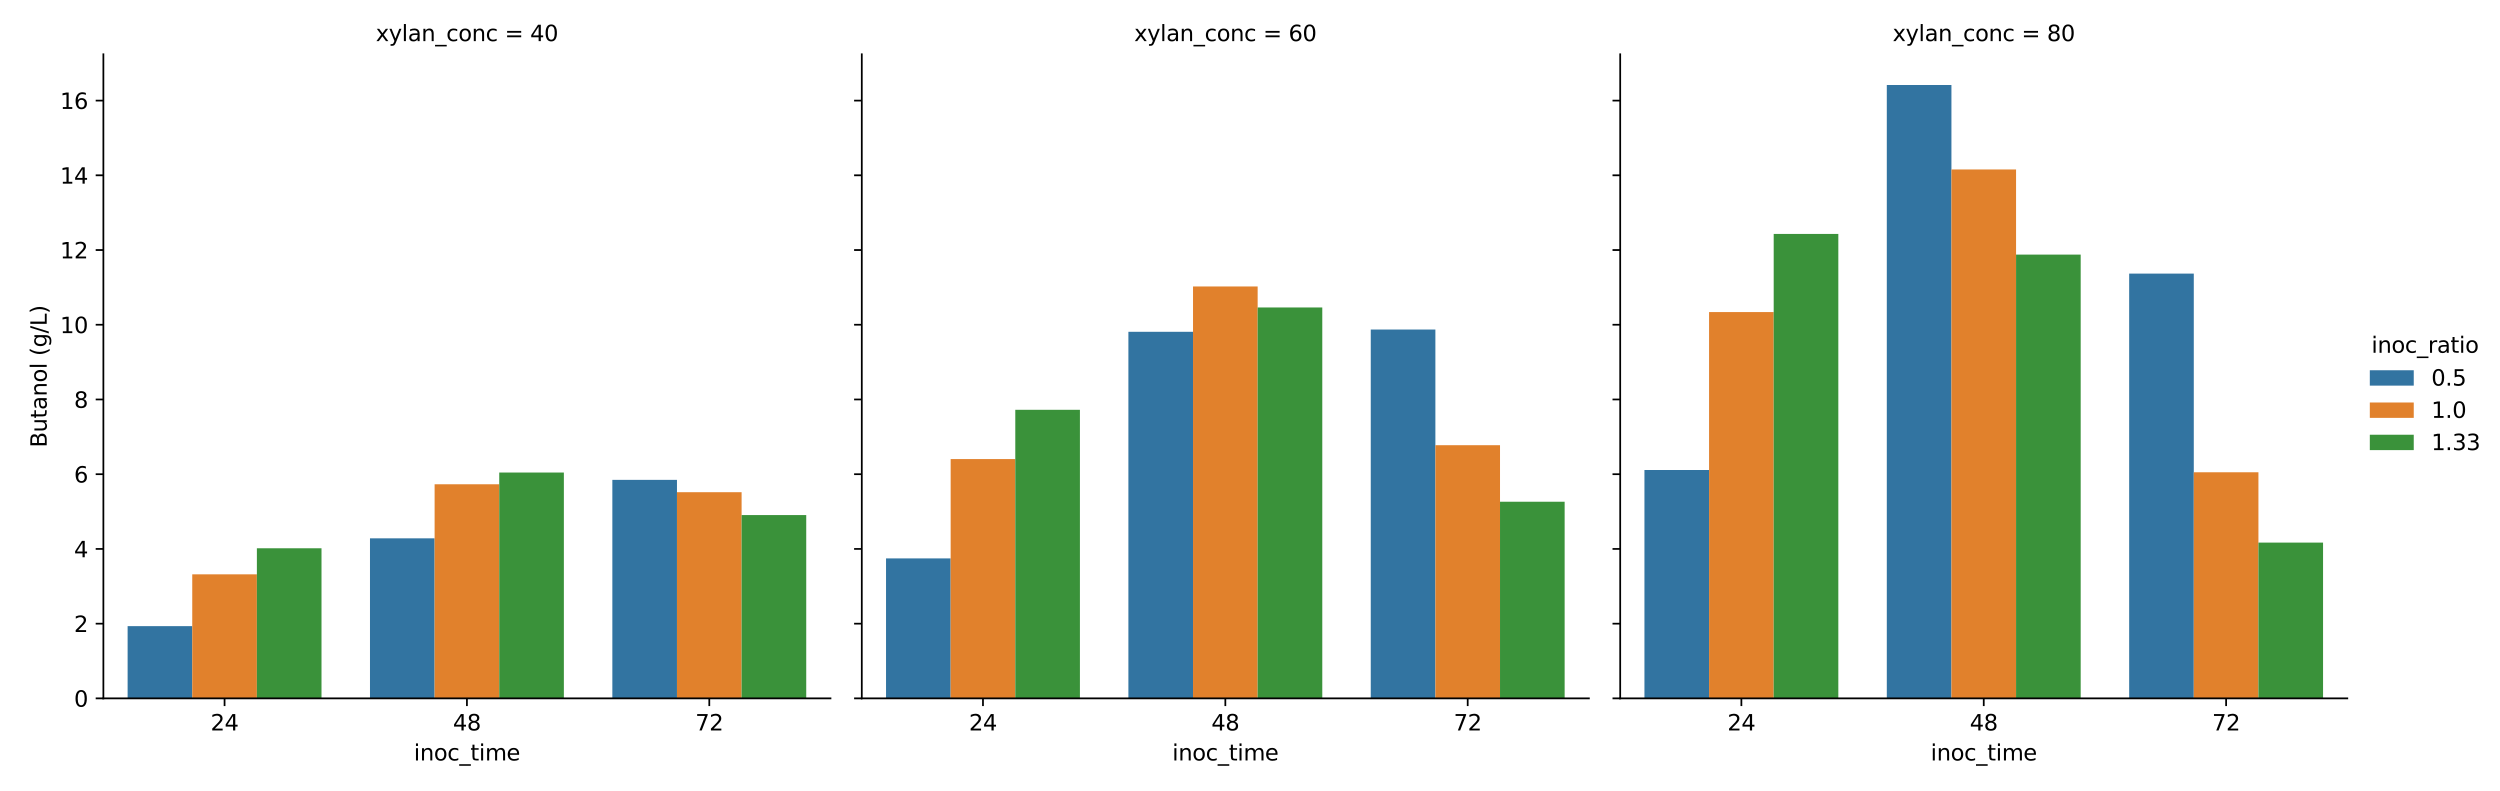 <?xml version="1.0" encoding="utf-8" standalone="no"?>
<!DOCTYPE svg PUBLIC "-//W3C//DTD SVG 1.1//EN"
  "http://www.w3.org/Graphics/SVG/1.1/DTD/svg11.dtd">
<svg xmlns:xlink="http://www.w3.org/1999/xlink" width="1138.14pt" height="360pt" viewBox="0 0 1138.14 360" xmlns="http://www.w3.org/2000/svg" version="1.1">
 <defs>
  <style type="text/css">*{stroke-linejoin: round; stroke-linecap: butt}</style>
 </defs>
 <g id="figure_1">
  <g id="patch_1">
   <path d="M 0 360 
L 1138.14 360 
L 1138.14 0 
L 0 0 
z
" style="fill: #ffffff"/>
  </g>
  <g id="axes_1">
   <g id="patch_2">
    <path d="M 47.064 317.939 
L 378.077 317.939 
L 378.077 24.72 
L 47.064 24.72 
z
" style="fill: #ffffff"/>
   </g>
   <g id="patch_3">
    <path d="M 58.098 317.939 
L 87.521 317.939 
L 87.521 285.05 
L 58.098 285.05 
z
" clip-path="url(#pbe77061f04)" style="fill: #3274a1"/>
   </g>
   <g id="patch_4">
    <path d="M 168.435 317.939 
L 197.859 317.939 
L 197.859 245.07 
L 168.435 245.07 
z
" clip-path="url(#pbe77061f04)" style="fill: #3274a1"/>
   </g>
   <g id="patch_5">
    <path d="M 278.773 317.939 
L 308.196 317.939 
L 308.196 218.452 
L 278.773 218.452 
z
" clip-path="url(#pbe77061f04)" style="fill: #3274a1"/>
   </g>
   <g id="patch_6">
    <path d="M 87.521 317.939 
L 116.945 317.939 
L 116.945 261.463 
L 87.521 261.463 
z
" clip-path="url(#pbe77061f04)" style="fill: #e1812c"/>
   </g>
   <g id="patch_7">
    <path d="M 197.859 317.939 
L 227.282 317.939 
L 227.282 220.473 
L 197.859 220.473 
z
" clip-path="url(#pbe77061f04)" style="fill: #e1812c"/>
   </g>
   <g id="patch_8">
    <path d="M 308.196 317.939 
L 337.62 317.939 
L 337.62 224.089 
L 308.196 224.089 
z
" clip-path="url(#pbe77061f04)" style="fill: #e1812c"/>
   </g>
   <g id="patch_9">
    <path d="M 116.945 317.939 
L 146.368 317.939 
L 146.368 249.604 
L 116.945 249.604 
z
" clip-path="url(#pbe77061f04)" style="fill: #3a923a"/>
   </g>
   <g id="patch_10">
    <path d="M 227.282 317.939 
L 256.705 317.939 
L 256.705 215.116 
L 227.282 215.116 
z
" clip-path="url(#pbe77061f04)" style="fill: #3a923a"/>
   </g>
   <g id="patch_11">
    <path d="M 337.62 317.939 
L 367.043 317.939 
L 367.043 234.5 
L 337.62 234.5 
z
" clip-path="url(#pbe77061f04)" style="fill: #3a923a"/>
   </g>
   <g id="matplotlib.axis_1">
    <g id="xtick_1">
     <g id="line2d_1">
      <defs>
       <path id="m97ef553b77" d="M 0 0 
L 0 3.5 
" style="stroke: #000000; stroke-width: 0.8"/>
      </defs>
      <g>
       <use xlink:href="#m97ef553b77" x="102.233" y="317.939" style="stroke: #000000; stroke-width: 0.8"/>
      </g>
     </g>
     <g id="text_1">
      <!-- 24 -->
      <g transform="translate(95.87 332.537) scale(0.1 -0.1)">
       <defs>
        <path id="DejaVuSans-32" d="M 1228 531 
L 3431 531 
L 3431 0 
L 469 0 
L 469 531 
Q 828 903 1448 1529 
Q 2069 2156 2228 2338 
Q 2531 2678 2651 2914 
Q 2772 3150 2772 3378 
Q 2772 3750 2511 3984 
Q 2250 4219 1831 4219 
Q 1534 4219 1204 4116 
Q 875 4013 500 3803 
L 500 4441 
Q 881 4594 1212 4672 
Q 1544 4750 1819 4750 
Q 2544 4750 2975 4387 
Q 3406 4025 3406 3419 
Q 3406 3131 3298 2873 
Q 3191 2616 2906 2266 
Q 2828 2175 2409 1742 
Q 1991 1309 1228 531 
z
" transform="scale(0.016)"/>
        <path id="DejaVuSans-34" d="M 2419 4116 
L 825 1625 
L 2419 1625 
L 2419 4116 
z
M 2253 4666 
L 3047 4666 
L 3047 1625 
L 3713 1625 
L 3713 1100 
L 3047 1100 
L 3047 0 
L 2419 0 
L 2419 1100 
L 313 1100 
L 313 1709 
L 2253 4666 
z
" transform="scale(0.016)"/>
       </defs>
       <use xlink:href="#DejaVuSans-32"/>
       <use xlink:href="#DejaVuSans-34" x="63.623"/>
      </g>
     </g>
    </g>
    <g id="xtick_2">
     <g id="line2d_2">
      <g>
       <use xlink:href="#m97ef553b77" x="212.57" y="317.939" style="stroke: #000000; stroke-width: 0.8"/>
      </g>
     </g>
     <g id="text_2">
      <!-- 48 -->
      <g transform="translate(206.208 332.537) scale(0.1 -0.1)">
       <defs>
        <path id="DejaVuSans-38" d="M 2034 2216 
Q 1584 2216 1326 1975 
Q 1069 1734 1069 1313 
Q 1069 891 1326 650 
Q 1584 409 2034 409 
Q 2484 409 2743 651 
Q 3003 894 3003 1313 
Q 3003 1734 2745 1975 
Q 2488 2216 2034 2216 
z
M 1403 2484 
Q 997 2584 770 2862 
Q 544 3141 544 3541 
Q 544 4100 942 4425 
Q 1341 4750 2034 4750 
Q 2731 4750 3128 4425 
Q 3525 4100 3525 3541 
Q 3525 3141 3298 2862 
Q 3072 2584 2669 2484 
Q 3125 2378 3379 2068 
Q 3634 1759 3634 1313 
Q 3634 634 3220 271 
Q 2806 -91 2034 -91 
Q 1263 -91 848 271 
Q 434 634 434 1313 
Q 434 1759 690 2068 
Q 947 2378 1403 2484 
z
M 1172 3481 
Q 1172 3119 1398 2916 
Q 1625 2713 2034 2713 
Q 2441 2713 2670 2916 
Q 2900 3119 2900 3481 
Q 2900 3844 2670 4047 
Q 2441 4250 2034 4250 
Q 1625 4250 1398 4047 
Q 1172 3844 1172 3481 
z
" transform="scale(0.016)"/>
       </defs>
       <use xlink:href="#DejaVuSans-34"/>
       <use xlink:href="#DejaVuSans-38" x="63.623"/>
      </g>
     </g>
    </g>
    <g id="xtick_3">
     <g id="line2d_3">
      <g>
       <use xlink:href="#m97ef553b77" x="322.908" y="317.939" style="stroke: #000000; stroke-width: 0.8"/>
      </g>
     </g>
     <g id="text_3">
      <!-- 72 -->
      <g transform="translate(316.546 332.537) scale(0.1 -0.1)">
       <defs>
        <path id="DejaVuSans-37" d="M 525 4666 
L 3525 4666 
L 3525 4397 
L 1831 0 
L 1172 0 
L 2766 4134 
L 525 4134 
L 525 4666 
z
" transform="scale(0.016)"/>
       </defs>
       <use xlink:href="#DejaVuSans-37"/>
       <use xlink:href="#DejaVuSans-32" x="63.623"/>
      </g>
     </g>
    </g>
    <g id="text_4">
     <!-- inoc_time -->
     <g transform="translate(188.408 346.215) scale(0.1 -0.1)">
      <defs>
       <path id="DejaVuSans-69" d="M 603 3500 
L 1178 3500 
L 1178 0 
L 603 0 
L 603 3500 
z
M 603 4863 
L 1178 4863 
L 1178 4134 
L 603 4134 
L 603 4863 
z
" transform="scale(0.016)"/>
       <path id="DejaVuSans-6e" d="M 3513 2113 
L 3513 0 
L 2938 0 
L 2938 2094 
Q 2938 2591 2744 2837 
Q 2550 3084 2163 3084 
Q 1697 3084 1428 2787 
Q 1159 2491 1159 1978 
L 1159 0 
L 581 0 
L 581 3500 
L 1159 3500 
L 1159 2956 
Q 1366 3272 1645 3428 
Q 1925 3584 2291 3584 
Q 2894 3584 3203 3211 
Q 3513 2838 3513 2113 
z
" transform="scale(0.016)"/>
       <path id="DejaVuSans-6f" d="M 1959 3097 
Q 1497 3097 1228 2736 
Q 959 2375 959 1747 
Q 959 1119 1226 758 
Q 1494 397 1959 397 
Q 2419 397 2687 759 
Q 2956 1122 2956 1747 
Q 2956 2369 2687 2733 
Q 2419 3097 1959 3097 
z
M 1959 3584 
Q 2709 3584 3137 3096 
Q 3566 2609 3566 1747 
Q 3566 888 3137 398 
Q 2709 -91 1959 -91 
Q 1206 -91 779 398 
Q 353 888 353 1747 
Q 353 2609 779 3096 
Q 1206 3584 1959 3584 
z
" transform="scale(0.016)"/>
       <path id="DejaVuSans-63" d="M 3122 3366 
L 3122 2828 
Q 2878 2963 2633 3030 
Q 2388 3097 2138 3097 
Q 1578 3097 1268 2742 
Q 959 2388 959 1747 
Q 959 1106 1268 751 
Q 1578 397 2138 397 
Q 2388 397 2633 464 
Q 2878 531 3122 666 
L 3122 134 
Q 2881 22 2623 -34 
Q 2366 -91 2075 -91 
Q 1284 -91 818 406 
Q 353 903 353 1747 
Q 353 2603 823 3093 
Q 1294 3584 2113 3584 
Q 2378 3584 2631 3529 
Q 2884 3475 3122 3366 
z
" transform="scale(0.016)"/>
       <path id="DejaVuSans-5f" d="M 3263 -1063 
L 3263 -1509 
L -63 -1509 
L -63 -1063 
L 3263 -1063 
z
" transform="scale(0.016)"/>
       <path id="DejaVuSans-74" d="M 1172 4494 
L 1172 3500 
L 2356 3500 
L 2356 3053 
L 1172 3053 
L 1172 1153 
Q 1172 725 1289 603 
Q 1406 481 1766 481 
L 2356 481 
L 2356 0 
L 1766 0 
Q 1100 0 847 248 
Q 594 497 594 1153 
L 594 3053 
L 172 3053 
L 172 3500 
L 594 3500 
L 594 4494 
L 1172 4494 
z
" transform="scale(0.016)"/>
       <path id="DejaVuSans-6d" d="M 3328 2828 
Q 3544 3216 3844 3400 
Q 4144 3584 4550 3584 
Q 5097 3584 5394 3201 
Q 5691 2819 5691 2113 
L 5691 0 
L 5113 0 
L 5113 2094 
Q 5113 2597 4934 2840 
Q 4756 3084 4391 3084 
Q 3944 3084 3684 2787 
Q 3425 2491 3425 1978 
L 3425 0 
L 2847 0 
L 2847 2094 
Q 2847 2600 2669 2842 
Q 2491 3084 2119 3084 
Q 1678 3084 1418 2786 
Q 1159 2488 1159 1978 
L 1159 0 
L 581 0 
L 581 3500 
L 1159 3500 
L 1159 2956 
Q 1356 3278 1631 3431 
Q 1906 3584 2284 3584 
Q 2666 3584 2933 3390 
Q 3200 3197 3328 2828 
z
" transform="scale(0.016)"/>
       <path id="DejaVuSans-65" d="M 3597 1894 
L 3597 1613 
L 953 1613 
Q 991 1019 1311 708 
Q 1631 397 2203 397 
Q 2534 397 2845 478 
Q 3156 559 3463 722 
L 3463 178 
Q 3153 47 2828 -22 
Q 2503 -91 2169 -91 
Q 1331 -91 842 396 
Q 353 884 353 1716 
Q 353 2575 817 3079 
Q 1281 3584 2069 3584 
Q 2775 3584 3186 3129 
Q 3597 2675 3597 1894 
z
M 3022 2063 
Q 3016 2534 2758 2815 
Q 2500 3097 2075 3097 
Q 1594 3097 1305 2825 
Q 1016 2553 972 2059 
L 3022 2063 
z
" transform="scale(0.016)"/>
      </defs>
      <use xlink:href="#DejaVuSans-69"/>
      <use xlink:href="#DejaVuSans-6e" x="27.783"/>
      <use xlink:href="#DejaVuSans-6f" x="91.162"/>
      <use xlink:href="#DejaVuSans-63" x="152.344"/>
      <use xlink:href="#DejaVuSans-5f" x="207.324"/>
      <use xlink:href="#DejaVuSans-74" x="257.324"/>
      <use xlink:href="#DejaVuSans-69" x="296.533"/>
      <use xlink:href="#DejaVuSans-6d" x="324.316"/>
      <use xlink:href="#DejaVuSans-65" x="421.729"/>
     </g>
    </g>
   </g>
   <g id="matplotlib.axis_2">
    <g id="ytick_1">
     <g id="line2d_4">
      <defs>
       <path id="m3e34b79a12" d="M 0 0 
L -3.5 0 
" style="stroke: #000000; stroke-width: 0.8"/>
      </defs>
      <g>
       <use xlink:href="#m3e34b79a12" x="47.064" y="317.939" style="stroke: #000000; stroke-width: 0.8"/>
      </g>
     </g>
     <g id="text_5">
      <!-- 0 -->
      <g transform="translate(33.702 321.738) scale(0.1 -0.1)">
       <defs>
        <path id="DejaVuSans-30" d="M 2034 4250 
Q 1547 4250 1301 3770 
Q 1056 3291 1056 2328 
Q 1056 1369 1301 889 
Q 1547 409 2034 409 
Q 2525 409 2770 889 
Q 3016 1369 3016 2328 
Q 3016 3291 2770 3770 
Q 2525 4250 2034 4250 
z
M 2034 4750 
Q 2819 4750 3233 4129 
Q 3647 3509 3647 2328 
Q 3647 1150 3233 529 
Q 2819 -91 2034 -91 
Q 1250 -91 836 529 
Q 422 1150 422 2328 
Q 422 3509 836 4129 
Q 1250 4750 2034 4750 
z
" transform="scale(0.016)"/>
       </defs>
       <use xlink:href="#DejaVuSans-30"/>
      </g>
     </g>
    </g>
    <g id="ytick_2">
     <g id="line2d_5">
      <g>
       <use xlink:href="#m3e34b79a12" x="47.064" y="283.92" style="stroke: #000000; stroke-width: 0.8"/>
      </g>
     </g>
     <g id="text_6">
      <!-- 2 -->
      <g transform="translate(33.702 287.72) scale(0.1 -0.1)">
       <use xlink:href="#DejaVuSans-32"/>
      </g>
     </g>
    </g>
    <g id="ytick_3">
     <g id="line2d_6">
      <g>
       <use xlink:href="#m3e34b79a12" x="47.064" y="249.902" style="stroke: #000000; stroke-width: 0.8"/>
      </g>
     </g>
     <g id="text_7">
      <!-- 4 -->
      <g transform="translate(33.702 253.701) scale(0.1 -0.1)">
       <use xlink:href="#DejaVuSans-34"/>
      </g>
     </g>
    </g>
    <g id="ytick_4">
     <g id="line2d_7">
      <g>
       <use xlink:href="#m3e34b79a12" x="47.064" y="215.883" style="stroke: #000000; stroke-width: 0.8"/>
      </g>
     </g>
     <g id="text_8">
      <!-- 6 -->
      <g transform="translate(33.702 219.683) scale(0.1 -0.1)">
       <defs>
        <path id="DejaVuSans-36" d="M 2113 2584 
Q 1688 2584 1439 2293 
Q 1191 2003 1191 1497 
Q 1191 994 1439 701 
Q 1688 409 2113 409 
Q 2538 409 2786 701 
Q 3034 994 3034 1497 
Q 3034 2003 2786 2293 
Q 2538 2584 2113 2584 
z
M 3366 4563 
L 3366 3988 
Q 3128 4100 2886 4159 
Q 2644 4219 2406 4219 
Q 1781 4219 1451 3797 
Q 1122 3375 1075 2522 
Q 1259 2794 1537 2939 
Q 1816 3084 2150 3084 
Q 2853 3084 3261 2657 
Q 3669 2231 3669 1497 
Q 3669 778 3244 343 
Q 2819 -91 2113 -91 
Q 1303 -91 875 529 
Q 447 1150 447 2328 
Q 447 3434 972 4092 
Q 1497 4750 2381 4750 
Q 2619 4750 2861 4703 
Q 3103 4656 3366 4563 
z
" transform="scale(0.016)"/>
       </defs>
       <use xlink:href="#DejaVuSans-36"/>
      </g>
     </g>
    </g>
    <g id="ytick_5">
     <g id="line2d_8">
      <g>
       <use xlink:href="#m3e34b79a12" x="47.064" y="181.865" style="stroke: #000000; stroke-width: 0.8"/>
      </g>
     </g>
     <g id="text_9">
      <!-- 8 -->
      <g transform="translate(33.702 185.664) scale(0.1 -0.1)">
       <use xlink:href="#DejaVuSans-38"/>
      </g>
     </g>
    </g>
    <g id="ytick_6">
     <g id="line2d_9">
      <g>
       <use xlink:href="#m3e34b79a12" x="47.064" y="147.847" style="stroke: #000000; stroke-width: 0.8"/>
      </g>
     </g>
     <g id="text_10">
      <!-- 10 -->
      <g transform="translate(27.339 151.646) scale(0.1 -0.1)">
       <defs>
        <path id="DejaVuSans-31" d="M 794 531 
L 1825 531 
L 1825 4091 
L 703 3866 
L 703 4441 
L 1819 4666 
L 2450 4666 
L 2450 531 
L 3481 531 
L 3481 0 
L 794 0 
L 794 531 
z
" transform="scale(0.016)"/>
       </defs>
       <use xlink:href="#DejaVuSans-31"/>
       <use xlink:href="#DejaVuSans-30" x="63.623"/>
      </g>
     </g>
    </g>
    <g id="ytick_7">
     <g id="line2d_10">
      <g>
       <use xlink:href="#m3e34b79a12" x="47.064" y="113.828" style="stroke: #000000; stroke-width: 0.8"/>
      </g>
     </g>
     <g id="text_11">
      <!-- 12 -->
      <g transform="translate(27.339 117.627) scale(0.1 -0.1)">
       <use xlink:href="#DejaVuSans-31"/>
       <use xlink:href="#DejaVuSans-32" x="63.623"/>
      </g>
     </g>
    </g>
    <g id="ytick_8">
     <g id="line2d_11">
      <g>
       <use xlink:href="#m3e34b79a12" x="47.064" y="79.81" style="stroke: #000000; stroke-width: 0.8"/>
      </g>
     </g>
     <g id="text_12">
      <!-- 14 -->
      <g transform="translate(27.339 83.609) scale(0.1 -0.1)">
       <use xlink:href="#DejaVuSans-31"/>
       <use xlink:href="#DejaVuSans-34" x="63.623"/>
      </g>
     </g>
    </g>
    <g id="ytick_9">
     <g id="line2d_12">
      <g>
       <use xlink:href="#m3e34b79a12" x="47.064" y="45.791" style="stroke: #000000; stroke-width: 0.8"/>
      </g>
     </g>
     <g id="text_13">
      <!-- 16 -->
      <g transform="translate(27.339 49.591) scale(0.1 -0.1)">
       <use xlink:href="#DejaVuSans-31"/>
       <use xlink:href="#DejaVuSans-36" x="63.623"/>
      </g>
     </g>
    </g>
    <g id="text_14">
     <!-- Butanol (g/L) -->
     <g transform="translate(21.26 203.705) rotate(-90) scale(0.1 -0.1)">
      <defs>
       <path id="DejaVuSans-42" d="M 1259 2228 
L 1259 519 
L 2272 519 
Q 2781 519 3026 730 
Q 3272 941 3272 1375 
Q 3272 1813 3026 2020 
Q 2781 2228 2272 2228 
L 1259 2228 
z
M 1259 4147 
L 1259 2741 
L 2194 2741 
Q 2656 2741 2882 2914 
Q 3109 3088 3109 3444 
Q 3109 3797 2882 3972 
Q 2656 4147 2194 4147 
L 1259 4147 
z
M 628 4666 
L 2241 4666 
Q 2963 4666 3353 4366 
Q 3744 4066 3744 3513 
Q 3744 3084 3544 2831 
Q 3344 2578 2956 2516 
Q 3422 2416 3680 2098 
Q 3938 1781 3938 1306 
Q 3938 681 3513 340 
Q 3088 0 2303 0 
L 628 0 
L 628 4666 
z
" transform="scale(0.016)"/>
       <path id="DejaVuSans-75" d="M 544 1381 
L 544 3500 
L 1119 3500 
L 1119 1403 
Q 1119 906 1312 657 
Q 1506 409 1894 409 
Q 2359 409 2629 706 
Q 2900 1003 2900 1516 
L 2900 3500 
L 3475 3500 
L 3475 0 
L 2900 0 
L 2900 538 
Q 2691 219 2414 64 
Q 2138 -91 1772 -91 
Q 1169 -91 856 284 
Q 544 659 544 1381 
z
M 1991 3584 
L 1991 3584 
z
" transform="scale(0.016)"/>
       <path id="DejaVuSans-61" d="M 2194 1759 
Q 1497 1759 1228 1600 
Q 959 1441 959 1056 
Q 959 750 1161 570 
Q 1363 391 1709 391 
Q 2188 391 2477 730 
Q 2766 1069 2766 1631 
L 2766 1759 
L 2194 1759 
z
M 3341 1997 
L 3341 0 
L 2766 0 
L 2766 531 
Q 2569 213 2275 61 
Q 1981 -91 1556 -91 
Q 1019 -91 701 211 
Q 384 513 384 1019 
Q 384 1609 779 1909 
Q 1175 2209 1959 2209 
L 2766 2209 
L 2766 2266 
Q 2766 2663 2505 2880 
Q 2244 3097 1772 3097 
Q 1472 3097 1187 3025 
Q 903 2953 641 2809 
L 641 3341 
Q 956 3463 1253 3523 
Q 1550 3584 1831 3584 
Q 2591 3584 2966 3190 
Q 3341 2797 3341 1997 
z
" transform="scale(0.016)"/>
       <path id="DejaVuSans-6c" d="M 603 4863 
L 1178 4863 
L 1178 0 
L 603 0 
L 603 4863 
z
" transform="scale(0.016)"/>
       <path id="DejaVuSans-20" transform="scale(0.016)"/>
       <path id="DejaVuSans-28" d="M 1984 4856 
Q 1566 4138 1362 3434 
Q 1159 2731 1159 2009 
Q 1159 1288 1364 580 
Q 1569 -128 1984 -844 
L 1484 -844 
Q 1016 -109 783 600 
Q 550 1309 550 2009 
Q 550 2706 781 3412 
Q 1013 4119 1484 4856 
L 1984 4856 
z
" transform="scale(0.016)"/>
       <path id="DejaVuSans-67" d="M 2906 1791 
Q 2906 2416 2648 2759 
Q 2391 3103 1925 3103 
Q 1463 3103 1205 2759 
Q 947 2416 947 1791 
Q 947 1169 1205 825 
Q 1463 481 1925 481 
Q 2391 481 2648 825 
Q 2906 1169 2906 1791 
z
M 3481 434 
Q 3481 -459 3084 -895 
Q 2688 -1331 1869 -1331 
Q 1566 -1331 1297 -1286 
Q 1028 -1241 775 -1147 
L 775 -588 
Q 1028 -725 1275 -790 
Q 1522 -856 1778 -856 
Q 2344 -856 2625 -561 
Q 2906 -266 2906 331 
L 2906 616 
Q 2728 306 2450 153 
Q 2172 0 1784 0 
Q 1141 0 747 490 
Q 353 981 353 1791 
Q 353 2603 747 3093 
Q 1141 3584 1784 3584 
Q 2172 3584 2450 3431 
Q 2728 3278 2906 2969 
L 2906 3500 
L 3481 3500 
L 3481 434 
z
" transform="scale(0.016)"/>
       <path id="DejaVuSans-2f" d="M 1625 4666 
L 2156 4666 
L 531 -594 
L 0 -594 
L 1625 4666 
z
" transform="scale(0.016)"/>
       <path id="DejaVuSans-4c" d="M 628 4666 
L 1259 4666 
L 1259 531 
L 3531 531 
L 3531 0 
L 628 0 
L 628 4666 
z
" transform="scale(0.016)"/>
       <path id="DejaVuSans-29" d="M 513 4856 
L 1013 4856 
Q 1481 4119 1714 3412 
Q 1947 2706 1947 2009 
Q 1947 1309 1714 600 
Q 1481 -109 1013 -844 
L 513 -844 
Q 928 -128 1133 580 
Q 1338 1288 1338 2009 
Q 1338 2731 1133 3434 
Q 928 4138 513 4856 
z
" transform="scale(0.016)"/>
      </defs>
      <use xlink:href="#DejaVuSans-42"/>
      <use xlink:href="#DejaVuSans-75" x="68.604"/>
      <use xlink:href="#DejaVuSans-74" x="131.982"/>
      <use xlink:href="#DejaVuSans-61" x="171.191"/>
      <use xlink:href="#DejaVuSans-6e" x="232.471"/>
      <use xlink:href="#DejaVuSans-6f" x="295.85"/>
      <use xlink:href="#DejaVuSans-6c" x="357.031"/>
      <use xlink:href="#DejaVuSans-20" x="384.814"/>
      <use xlink:href="#DejaVuSans-28" x="416.602"/>
      <use xlink:href="#DejaVuSans-67" x="455.615"/>
      <use xlink:href="#DejaVuSans-2f" x="519.092"/>
      <use xlink:href="#DejaVuSans-4c" x="552.783"/>
      <use xlink:href="#DejaVuSans-29" x="608.496"/>
     </g>
    </g>
   </g>
   <g id="line2d_13">
    <path clip-path="url(#pbe77061f04)" style="fill: none; stroke: #424242; stroke-width: 2.7; stroke-linecap: square"/>
   </g>
   <g id="line2d_14">
    <path clip-path="url(#pbe77061f04)" style="fill: none; stroke: #424242; stroke-width: 2.7; stroke-linecap: square"/>
   </g>
   <g id="line2d_15">
    <path clip-path="url(#pbe77061f04)" style="fill: none; stroke: #424242; stroke-width: 2.7; stroke-linecap: square"/>
   </g>
   <g id="line2d_16">
    <path clip-path="url(#pbe77061f04)" style="fill: none; stroke: #424242; stroke-width: 2.7; stroke-linecap: square"/>
   </g>
   <g id="line2d_17">
    <path clip-path="url(#pbe77061f04)" style="fill: none; stroke: #424242; stroke-width: 2.7; stroke-linecap: square"/>
   </g>
   <g id="line2d_18">
    <path clip-path="url(#pbe77061f04)" style="fill: none; stroke: #424242; stroke-width: 2.7; stroke-linecap: square"/>
   </g>
   <g id="line2d_19">
    <path clip-path="url(#pbe77061f04)" style="fill: none; stroke: #424242; stroke-width: 2.7; stroke-linecap: square"/>
   </g>
   <g id="line2d_20">
    <path clip-path="url(#pbe77061f04)" style="fill: none; stroke: #424242; stroke-width: 2.7; stroke-linecap: square"/>
   </g>
   <g id="line2d_21">
    <path clip-path="url(#pbe77061f04)" style="fill: none; stroke: #424242; stroke-width: 2.7; stroke-linecap: square"/>
   </g>
   <g id="patch_12">
    <path d="M 47.064 317.939 
L 47.064 24.72 
" style="fill: none; stroke: #000000; stroke-width: 0.8; stroke-linejoin: miter; stroke-linecap: square"/>
   </g>
   <g id="patch_13">
    <path d="M 47.064 317.939 
L 378.077 317.939 
" style="fill: none; stroke: #000000; stroke-width: 0.8; stroke-linejoin: miter; stroke-linecap: square"/>
   </g>
   <g id="text_15">
    <!-- xylan_conc = 40 -->
    <g transform="translate(171.073 18.72) scale(0.1 -0.1)">
     <defs>
      <path id="DejaVuSans-78" d="M 3513 3500 
L 2247 1797 
L 3578 0 
L 2900 0 
L 1881 1375 
L 863 0 
L 184 0 
L 1544 1831 
L 300 3500 
L 978 3500 
L 1906 2253 
L 2834 3500 
L 3513 3500 
z
" transform="scale(0.016)"/>
      <path id="DejaVuSans-79" d="M 2059 -325 
Q 1816 -950 1584 -1140 
Q 1353 -1331 966 -1331 
L 506 -1331 
L 506 -850 
L 844 -850 
Q 1081 -850 1212 -737 
Q 1344 -625 1503 -206 
L 1606 56 
L 191 3500 
L 800 3500 
L 1894 763 
L 2988 3500 
L 3597 3500 
L 2059 -325 
z
" transform="scale(0.016)"/>
      <path id="DejaVuSans-3d" d="M 678 2906 
L 4684 2906 
L 4684 2381 
L 678 2381 
L 678 2906 
z
M 678 1631 
L 4684 1631 
L 4684 1100 
L 678 1100 
L 678 1631 
z
" transform="scale(0.016)"/>
     </defs>
     <use xlink:href="#DejaVuSans-78"/>
     <use xlink:href="#DejaVuSans-79" x="59.18"/>
     <use xlink:href="#DejaVuSans-6c" x="118.359"/>
     <use xlink:href="#DejaVuSans-61" x="146.143"/>
     <use xlink:href="#DejaVuSans-6e" x="207.422"/>
     <use xlink:href="#DejaVuSans-5f" x="270.801"/>
     <use xlink:href="#DejaVuSans-63" x="320.801"/>
     <use xlink:href="#DejaVuSans-6f" x="375.781"/>
     <use xlink:href="#DejaVuSans-6e" x="436.963"/>
     <use xlink:href="#DejaVuSans-63" x="500.342"/>
     <use xlink:href="#DejaVuSans-20" x="555.322"/>
     <use xlink:href="#DejaVuSans-3d" x="587.109"/>
     <use xlink:href="#DejaVuSans-20" x="670.898"/>
     <use xlink:href="#DejaVuSans-34" x="702.686"/>
     <use xlink:href="#DejaVuSans-30" x="766.309"/>
    </g>
   </g>
  </g>
  <g id="axes_2">
   <g id="patch_14">
    <path d="M 392.335 317.939 
L 723.348 317.939 
L 723.348 24.72 
L 392.335 24.72 
z
" style="fill: #ffffff"/>
   </g>
   <g id="patch_15">
    <path d="M 403.369 317.939 
L 432.792 317.939 
L 432.792 254.218 
L 403.369 254.218 
z
" clip-path="url(#pb08d9490a5)" style="fill: #3274a1"/>
   </g>
   <g id="patch_16">
    <path d="M 513.706 317.939 
L 543.13 317.939 
L 543.13 151.051 
L 513.706 151.051 
z
" clip-path="url(#pb08d9490a5)" style="fill: #3274a1"/>
   </g>
   <g id="patch_17">
    <path d="M 624.044 317.939 
L 653.467 317.939 
L 653.467 150.021 
L 624.044 150.021 
z
" clip-path="url(#pb08d9490a5)" style="fill: #3274a1"/>
   </g>
   <g id="patch_18">
    <path d="M 432.792 317.939 
L 462.216 317.939 
L 462.216 209.003 
L 432.792 209.003 
z
" clip-path="url(#pb08d9490a5)" style="fill: #e1812c"/>
   </g>
   <g id="patch_19">
    <path d="M 543.13 317.939 
L 572.553 317.939 
L 572.553 130.413 
L 543.13 130.413 
z
" clip-path="url(#pb08d9490a5)" style="fill: #e1812c"/>
   </g>
   <g id="patch_20">
    <path d="M 653.467 317.939 
L 682.891 317.939 
L 682.891 202.675 
L 653.467 202.675 
z
" clip-path="url(#pb08d9490a5)" style="fill: #e1812c"/>
   </g>
   <g id="patch_21">
    <path d="M 462.216 317.939 
L 491.639 317.939 
L 491.639 186.577 
L 462.216 186.577 
z
" clip-path="url(#pb08d9490a5)" style="fill: #3a923a"/>
   </g>
   <g id="patch_22">
    <path d="M 572.553 317.939 
L 601.976 317.939 
L 601.976 139.977 
L 572.553 139.977 
z
" clip-path="url(#pb08d9490a5)" style="fill: #3a923a"/>
   </g>
   <g id="patch_23">
    <path d="M 682.891 317.939 
L 712.314 317.939 
L 712.314 228.414 
L 682.891 228.414 
z
" clip-path="url(#pb08d9490a5)" style="fill: #3a923a"/>
   </g>
   <g id="matplotlib.axis_3">
    <g id="xtick_4">
     <g id="line2d_22">
      <g>
       <use xlink:href="#m97ef553b77" x="447.504" y="317.939" style="stroke: #000000; stroke-width: 0.8"/>
      </g>
     </g>
     <g id="text_16">
      <!-- 24 -->
      <g transform="translate(441.141 332.537) scale(0.1 -0.1)">
       <use xlink:href="#DejaVuSans-32"/>
       <use xlink:href="#DejaVuSans-34" x="63.623"/>
      </g>
     </g>
    </g>
    <g id="xtick_5">
     <g id="line2d_23">
      <g>
       <use xlink:href="#m97ef553b77" x="557.841" y="317.939" style="stroke: #000000; stroke-width: 0.8"/>
      </g>
     </g>
     <g id="text_17">
      <!-- 48 -->
      <g transform="translate(551.479 332.537) scale(0.1 -0.1)">
       <use xlink:href="#DejaVuSans-34"/>
       <use xlink:href="#DejaVuSans-38" x="63.623"/>
      </g>
     </g>
    </g>
    <g id="xtick_6">
     <g id="line2d_24">
      <g>
       <use xlink:href="#m97ef553b77" x="668.179" y="317.939" style="stroke: #000000; stroke-width: 0.8"/>
      </g>
     </g>
     <g id="text_18">
      <!-- 72 -->
      <g transform="translate(661.816 332.537) scale(0.1 -0.1)">
       <use xlink:href="#DejaVuSans-37"/>
       <use xlink:href="#DejaVuSans-32" x="63.623"/>
      </g>
     </g>
    </g>
    <g id="text_19">
     <!-- inoc_time -->
     <g transform="translate(533.679 346.215) scale(0.1 -0.1)">
      <use xlink:href="#DejaVuSans-69"/>
      <use xlink:href="#DejaVuSans-6e" x="27.783"/>
      <use xlink:href="#DejaVuSans-6f" x="91.162"/>
      <use xlink:href="#DejaVuSans-63" x="152.344"/>
      <use xlink:href="#DejaVuSans-5f" x="207.324"/>
      <use xlink:href="#DejaVuSans-74" x="257.324"/>
      <use xlink:href="#DejaVuSans-69" x="296.533"/>
      <use xlink:href="#DejaVuSans-6d" x="324.316"/>
      <use xlink:href="#DejaVuSans-65" x="421.729"/>
     </g>
    </g>
   </g>
   <g id="matplotlib.axis_4">
    <g id="ytick_10">
     <g id="line2d_25">
      <g>
       <use xlink:href="#m3e34b79a12" x="392.335" y="317.939" style="stroke: #000000; stroke-width: 0.8"/>
      </g>
     </g>
    </g>
    <g id="ytick_11">
     <g id="line2d_26">
      <g>
       <use xlink:href="#m3e34b79a12" x="392.335" y="283.92" style="stroke: #000000; stroke-width: 0.8"/>
      </g>
     </g>
    </g>
    <g id="ytick_12">
     <g id="line2d_27">
      <g>
       <use xlink:href="#m3e34b79a12" x="392.335" y="249.902" style="stroke: #000000; stroke-width: 0.8"/>
      </g>
     </g>
    </g>
    <g id="ytick_13">
     <g id="line2d_28">
      <g>
       <use xlink:href="#m3e34b79a12" x="392.335" y="215.883" style="stroke: #000000; stroke-width: 0.8"/>
      </g>
     </g>
    </g>
    <g id="ytick_14">
     <g id="line2d_29">
      <g>
       <use xlink:href="#m3e34b79a12" x="392.335" y="181.865" style="stroke: #000000; stroke-width: 0.8"/>
      </g>
     </g>
    </g>
    <g id="ytick_15">
     <g id="line2d_30">
      <g>
       <use xlink:href="#m3e34b79a12" x="392.335" y="147.847" style="stroke: #000000; stroke-width: 0.8"/>
      </g>
     </g>
    </g>
    <g id="ytick_16">
     <g id="line2d_31">
      <g>
       <use xlink:href="#m3e34b79a12" x="392.335" y="113.828" style="stroke: #000000; stroke-width: 0.8"/>
      </g>
     </g>
    </g>
    <g id="ytick_17">
     <g id="line2d_32">
      <g>
       <use xlink:href="#m3e34b79a12" x="392.335" y="79.81" style="stroke: #000000; stroke-width: 0.8"/>
      </g>
     </g>
    </g>
    <g id="ytick_18">
     <g id="line2d_33">
      <g>
       <use xlink:href="#m3e34b79a12" x="392.335" y="45.791" style="stroke: #000000; stroke-width: 0.8"/>
      </g>
     </g>
    </g>
   </g>
   <g id="line2d_34">
    <path clip-path="url(#pb08d9490a5)" style="fill: none; stroke: #424242; stroke-width: 2.7; stroke-linecap: square"/>
   </g>
   <g id="line2d_35">
    <path clip-path="url(#pb08d9490a5)" style="fill: none; stroke: #424242; stroke-width: 2.7; stroke-linecap: square"/>
   </g>
   <g id="line2d_36">
    <path clip-path="url(#pb08d9490a5)" style="fill: none; stroke: #424242; stroke-width: 2.7; stroke-linecap: square"/>
   </g>
   <g id="line2d_37">
    <path clip-path="url(#pb08d9490a5)" style="fill: none; stroke: #424242; stroke-width: 2.7; stroke-linecap: square"/>
   </g>
   <g id="line2d_38">
    <path clip-path="url(#pb08d9490a5)" style="fill: none; stroke: #424242; stroke-width: 2.7; stroke-linecap: square"/>
   </g>
   <g id="line2d_39">
    <path clip-path="url(#pb08d9490a5)" style="fill: none; stroke: #424242; stroke-width: 2.7; stroke-linecap: square"/>
   </g>
   <g id="line2d_40">
    <path clip-path="url(#pb08d9490a5)" style="fill: none; stroke: #424242; stroke-width: 2.7; stroke-linecap: square"/>
   </g>
   <g id="line2d_41">
    <path clip-path="url(#pb08d9490a5)" style="fill: none; stroke: #424242; stroke-width: 2.7; stroke-linecap: square"/>
   </g>
   <g id="line2d_42">
    <path clip-path="url(#pb08d9490a5)" style="fill: none; stroke: #424242; stroke-width: 2.7; stroke-linecap: square"/>
   </g>
   <g id="patch_24">
    <path d="M 392.335 317.939 
L 392.335 24.72 
" style="fill: none; stroke: #000000; stroke-width: 0.8; stroke-linejoin: miter; stroke-linecap: square"/>
   </g>
   <g id="patch_25">
    <path d="M 392.335 317.939 
L 723.348 317.939 
" style="fill: none; stroke: #000000; stroke-width: 0.8; stroke-linejoin: miter; stroke-linecap: square"/>
   </g>
   <g id="text_20">
    <!-- xylan_conc = 60 -->
    <g transform="translate(516.344 18.72) scale(0.1 -0.1)">
     <use xlink:href="#DejaVuSans-78"/>
     <use xlink:href="#DejaVuSans-79" x="59.18"/>
     <use xlink:href="#DejaVuSans-6c" x="118.359"/>
     <use xlink:href="#DejaVuSans-61" x="146.143"/>
     <use xlink:href="#DejaVuSans-6e" x="207.422"/>
     <use xlink:href="#DejaVuSans-5f" x="270.801"/>
     <use xlink:href="#DejaVuSans-63" x="320.801"/>
     <use xlink:href="#DejaVuSans-6f" x="375.781"/>
     <use xlink:href="#DejaVuSans-6e" x="436.963"/>
     <use xlink:href="#DejaVuSans-63" x="500.342"/>
     <use xlink:href="#DejaVuSans-20" x="555.322"/>
     <use xlink:href="#DejaVuSans-3d" x="587.109"/>
     <use xlink:href="#DejaVuSans-20" x="670.898"/>
     <use xlink:href="#DejaVuSans-36" x="702.686"/>
     <use xlink:href="#DejaVuSans-30" x="766.309"/>
    </g>
   </g>
  </g>
  <g id="axes_3">
   <g id="patch_26">
    <path d="M 737.606 317.939 
L 1068.619 317.939 
L 1068.619 24.72 
L 737.606 24.72 
z
" style="fill: #ffffff"/>
   </g>
   <g id="patch_27">
    <path d="M 748.64 317.939 
L 778.063 317.939 
L 778.063 213.977 
L 748.64 213.977 
z
" clip-path="url(#p06f5db8a8f)" style="fill: #3274a1"/>
   </g>
   <g id="patch_28">
    <path d="M 858.977 317.939 
L 888.401 317.939 
L 888.401 38.683 
L 858.977 38.683 
z
" clip-path="url(#p06f5db8a8f)" style="fill: #3274a1"/>
   </g>
   <g id="patch_29">
    <path d="M 969.315 317.939 
L 998.738 317.939 
L 998.738 124.563 
L 969.315 124.563 
z
" clip-path="url(#p06f5db8a8f)" style="fill: #3274a1"/>
   </g>
   <g id="patch_30">
    <path d="M 778.063 317.939 
L 807.486 317.939 
L 807.486 142.078 
L 778.063 142.078 
z
" clip-path="url(#p06f5db8a8f)" style="fill: #e1812c"/>
   </g>
   <g id="patch_31">
    <path d="M 888.401 317.939 
L 917.824 317.939 
L 917.824 77.142 
L 888.401 77.142 
z
" clip-path="url(#p06f5db8a8f)" style="fill: #e1812c"/>
   </g>
   <g id="patch_32">
    <path d="M 998.738 317.939 
L 1028.162 317.939 
L 1028.162 214.992 
L 998.738 214.992 
z
" clip-path="url(#p06f5db8a8f)" style="fill: #e1812c"/>
   </g>
   <g id="patch_33">
    <path d="M 807.486 317.939 
L 836.91 317.939 
L 836.91 106.496 
L 807.486 106.496 
z
" clip-path="url(#p06f5db8a8f)" style="fill: #3a923a"/>
   </g>
   <g id="patch_34">
    <path d="M 917.824 317.939 
L 947.247 317.939 
L 947.247 115.9 
L 917.824 115.9 
z
" clip-path="url(#p06f5db8a8f)" style="fill: #3a923a"/>
   </g>
   <g id="patch_35">
    <path d="M 1028.162 317.939 
L 1057.585 317.939 
L 1057.585 247.033 
L 1028.162 247.033 
z
" clip-path="url(#p06f5db8a8f)" style="fill: #3a923a"/>
   </g>
   <g id="matplotlib.axis_5">
    <g id="xtick_7">
     <g id="line2d_43">
      <g>
       <use xlink:href="#m97ef553b77" x="792.775" y="317.939" style="stroke: #000000; stroke-width: 0.8"/>
      </g>
     </g>
     <g id="text_21">
      <!-- 24 -->
      <g transform="translate(786.412 332.537) scale(0.1 -0.1)">
       <use xlink:href="#DejaVuSans-32"/>
       <use xlink:href="#DejaVuSans-34" x="63.623"/>
      </g>
     </g>
    </g>
    <g id="xtick_8">
     <g id="line2d_44">
      <g>
       <use xlink:href="#m97ef553b77" x="903.112" y="317.939" style="stroke: #000000; stroke-width: 0.8"/>
      </g>
     </g>
     <g id="text_22">
      <!-- 48 -->
      <g transform="translate(896.75 332.537) scale(0.1 -0.1)">
       <use xlink:href="#DejaVuSans-34"/>
       <use xlink:href="#DejaVuSans-38" x="63.623"/>
      </g>
     </g>
    </g>
    <g id="xtick_9">
     <g id="line2d_45">
      <g>
       <use xlink:href="#m97ef553b77" x="1013.45" y="317.939" style="stroke: #000000; stroke-width: 0.8"/>
      </g>
     </g>
     <g id="text_23">
      <!-- 72 -->
      <g transform="translate(1007.087 332.537) scale(0.1 -0.1)">
       <use xlink:href="#DejaVuSans-37"/>
       <use xlink:href="#DejaVuSans-32" x="63.623"/>
      </g>
     </g>
    </g>
    <g id="text_24">
     <!-- inoc_time -->
     <g transform="translate(878.95 346.215) scale(0.1 -0.1)">
      <use xlink:href="#DejaVuSans-69"/>
      <use xlink:href="#DejaVuSans-6e" x="27.783"/>
      <use xlink:href="#DejaVuSans-6f" x="91.162"/>
      <use xlink:href="#DejaVuSans-63" x="152.344"/>
      <use xlink:href="#DejaVuSans-5f" x="207.324"/>
      <use xlink:href="#DejaVuSans-74" x="257.324"/>
      <use xlink:href="#DejaVuSans-69" x="296.533"/>
      <use xlink:href="#DejaVuSans-6d" x="324.316"/>
      <use xlink:href="#DejaVuSans-65" x="421.729"/>
     </g>
    </g>
   </g>
   <g id="matplotlib.axis_6">
    <g id="ytick_19">
     <g id="line2d_46">
      <g>
       <use xlink:href="#m3e34b79a12" x="737.606" y="317.939" style="stroke: #000000; stroke-width: 0.8"/>
      </g>
     </g>
    </g>
    <g id="ytick_20">
     <g id="line2d_47">
      <g>
       <use xlink:href="#m3e34b79a12" x="737.606" y="283.92" style="stroke: #000000; stroke-width: 0.8"/>
      </g>
     </g>
    </g>
    <g id="ytick_21">
     <g id="line2d_48">
      <g>
       <use xlink:href="#m3e34b79a12" x="737.606" y="249.902" style="stroke: #000000; stroke-width: 0.8"/>
      </g>
     </g>
    </g>
    <g id="ytick_22">
     <g id="line2d_49">
      <g>
       <use xlink:href="#m3e34b79a12" x="737.606" y="215.883" style="stroke: #000000; stroke-width: 0.8"/>
      </g>
     </g>
    </g>
    <g id="ytick_23">
     <g id="line2d_50">
      <g>
       <use xlink:href="#m3e34b79a12" x="737.606" y="181.865" style="stroke: #000000; stroke-width: 0.8"/>
      </g>
     </g>
    </g>
    <g id="ytick_24">
     <g id="line2d_51">
      <g>
       <use xlink:href="#m3e34b79a12" x="737.606" y="147.847" style="stroke: #000000; stroke-width: 0.8"/>
      </g>
     </g>
    </g>
    <g id="ytick_25">
     <g id="line2d_52">
      <g>
       <use xlink:href="#m3e34b79a12" x="737.606" y="113.828" style="stroke: #000000; stroke-width: 0.8"/>
      </g>
     </g>
    </g>
    <g id="ytick_26">
     <g id="line2d_53">
      <g>
       <use xlink:href="#m3e34b79a12" x="737.606" y="79.81" style="stroke: #000000; stroke-width: 0.8"/>
      </g>
     </g>
    </g>
    <g id="ytick_27">
     <g id="line2d_54">
      <g>
       <use xlink:href="#m3e34b79a12" x="737.606" y="45.791" style="stroke: #000000; stroke-width: 0.8"/>
      </g>
     </g>
    </g>
   </g>
   <g id="line2d_55">
    <path clip-path="url(#p06f5db8a8f)" style="fill: none; stroke: #424242; stroke-width: 2.7; stroke-linecap: square"/>
   </g>
   <g id="line2d_56">
    <path clip-path="url(#p06f5db8a8f)" style="fill: none; stroke: #424242; stroke-width: 2.7; stroke-linecap: square"/>
   </g>
   <g id="line2d_57">
    <path clip-path="url(#p06f5db8a8f)" style="fill: none; stroke: #424242; stroke-width: 2.7; stroke-linecap: square"/>
   </g>
   <g id="line2d_58">
    <path clip-path="url(#p06f5db8a8f)" style="fill: none; stroke: #424242; stroke-width: 2.7; stroke-linecap: square"/>
   </g>
   <g id="line2d_59">
    <path clip-path="url(#p06f5db8a8f)" style="fill: none; stroke: #424242; stroke-width: 2.7; stroke-linecap: square"/>
   </g>
   <g id="line2d_60">
    <path clip-path="url(#p06f5db8a8f)" style="fill: none; stroke: #424242; stroke-width: 2.7; stroke-linecap: square"/>
   </g>
   <g id="line2d_61">
    <path clip-path="url(#p06f5db8a8f)" style="fill: none; stroke: #424242; stroke-width: 2.7; stroke-linecap: square"/>
   </g>
   <g id="line2d_62">
    <path clip-path="url(#p06f5db8a8f)" style="fill: none; stroke: #424242; stroke-width: 2.7; stroke-linecap: square"/>
   </g>
   <g id="line2d_63">
    <path clip-path="url(#p06f5db8a8f)" style="fill: none; stroke: #424242; stroke-width: 2.7; stroke-linecap: square"/>
   </g>
   <g id="patch_36">
    <path d="M 737.606 317.939 
L 737.606 24.72 
" style="fill: none; stroke: #000000; stroke-width: 0.8; stroke-linejoin: miter; stroke-linecap: square"/>
   </g>
   <g id="patch_37">
    <path d="M 737.606 317.939 
L 1068.619 317.939 
" style="fill: none; stroke: #000000; stroke-width: 0.8; stroke-linejoin: miter; stroke-linecap: square"/>
   </g>
   <g id="text_25">
    <!-- xylan_conc = 80 -->
    <g transform="translate(861.615 18.72) scale(0.1 -0.1)">
     <use xlink:href="#DejaVuSans-78"/>
     <use xlink:href="#DejaVuSans-79" x="59.18"/>
     <use xlink:href="#DejaVuSans-6c" x="118.359"/>
     <use xlink:href="#DejaVuSans-61" x="146.143"/>
     <use xlink:href="#DejaVuSans-6e" x="207.422"/>
     <use xlink:href="#DejaVuSans-5f" x="270.801"/>
     <use xlink:href="#DejaVuSans-63" x="320.801"/>
     <use xlink:href="#DejaVuSans-6f" x="375.781"/>
     <use xlink:href="#DejaVuSans-6e" x="436.963"/>
     <use xlink:href="#DejaVuSans-63" x="500.342"/>
     <use xlink:href="#DejaVuSans-20" x="555.322"/>
     <use xlink:href="#DejaVuSans-3d" x="587.109"/>
     <use xlink:href="#DejaVuSans-20" x="670.898"/>
     <use xlink:href="#DejaVuSans-38" x="702.686"/>
     <use xlink:href="#DejaVuSans-30" x="766.309"/>
    </g>
   </g>
  </g>
  <g id="legend_1">
   <g id="text_26">
    <!-- inoc_ratio -->
    <g transform="translate(1079.613 160.603) scale(0.1 -0.1)">
     <defs>
      <path id="DejaVuSans-72" d="M 2631 2963 
Q 2534 3019 2420 3045 
Q 2306 3072 2169 3072 
Q 1681 3072 1420 2755 
Q 1159 2438 1159 1844 
L 1159 0 
L 581 0 
L 581 3500 
L 1159 3500 
L 1159 2956 
Q 1341 3275 1631 3429 
Q 1922 3584 2338 3584 
Q 2397 3584 2469 3576 
Q 2541 3569 2628 3553 
L 2631 2963 
z
" transform="scale(0.016)"/>
     </defs>
     <use xlink:href="#DejaVuSans-69"/>
     <use xlink:href="#DejaVuSans-6e" x="27.783"/>
     <use xlink:href="#DejaVuSans-6f" x="91.162"/>
     <use xlink:href="#DejaVuSans-63" x="152.344"/>
     <use xlink:href="#DejaVuSans-5f" x="207.324"/>
     <use xlink:href="#DejaVuSans-72" x="257.324"/>
     <use xlink:href="#DejaVuSans-61" x="298.438"/>
     <use xlink:href="#DejaVuSans-74" x="359.717"/>
     <use xlink:href="#DejaVuSans-69" x="398.926"/>
     <use xlink:href="#DejaVuSans-6f" x="426.709"/>
    </g>
   </g>
   <g id="patch_38">
    <path d="M 1078.874 175.559 
L 1098.874 175.559 
L 1098.874 168.559 
L 1078.874 168.559 
z
" style="fill: #3274a1"/>
   </g>
   <g id="text_27">
    <!-- 0.5 -->
    <g transform="translate(1106.874 175.559) scale(0.1 -0.1)">
     <defs>
      <path id="DejaVuSans-2e" d="M 684 794 
L 1344 794 
L 1344 0 
L 684 0 
L 684 794 
z
" transform="scale(0.016)"/>
      <path id="DejaVuSans-35" d="M 691 4666 
L 3169 4666 
L 3169 4134 
L 1269 4134 
L 1269 2991 
Q 1406 3038 1543 3061 
Q 1681 3084 1819 3084 
Q 2600 3084 3056 2656 
Q 3513 2228 3513 1497 
Q 3513 744 3044 326 
Q 2575 -91 1722 -91 
Q 1428 -91 1123 -41 
Q 819 9 494 109 
L 494 744 
Q 775 591 1075 516 
Q 1375 441 1709 441 
Q 2250 441 2565 725 
Q 2881 1009 2881 1497 
Q 2881 1984 2565 2268 
Q 2250 2553 1709 2553 
Q 1456 2553 1204 2497 
Q 953 2441 691 2322 
L 691 4666 
z
" transform="scale(0.016)"/>
     </defs>
     <use xlink:href="#DejaVuSans-30"/>
     <use xlink:href="#DejaVuSans-2e" x="63.623"/>
     <use xlink:href="#DejaVuSans-35" x="95.41"/>
    </g>
   </g>
   <g id="patch_39">
    <path d="M 1078.874 190.238 
L 1098.874 190.238 
L 1098.874 183.238 
L 1078.874 183.238 
z
" style="fill: #e1812c"/>
   </g>
   <g id="text_28">
    <!-- 1.0 -->
    <g transform="translate(1106.874 190.238) scale(0.1 -0.1)">
     <use xlink:href="#DejaVuSans-31"/>
     <use xlink:href="#DejaVuSans-2e" x="63.623"/>
     <use xlink:href="#DejaVuSans-30" x="95.41"/>
    </g>
   </g>
   <g id="patch_40">
    <path d="M 1078.874 204.916 
L 1098.874 204.916 
L 1098.874 197.916 
L 1078.874 197.916 
z
" style="fill: #3a923a"/>
   </g>
   <g id="text_29">
    <!-- 1.33 -->
    <g transform="translate(1106.874 204.916) scale(0.1 -0.1)">
     <defs>
      <path id="DejaVuSans-33" d="M 2597 2516 
Q 3050 2419 3304 2112 
Q 3559 1806 3559 1356 
Q 3559 666 3084 287 
Q 2609 -91 1734 -91 
Q 1441 -91 1130 -33 
Q 819 25 488 141 
L 488 750 
Q 750 597 1062 519 
Q 1375 441 1716 441 
Q 2309 441 2620 675 
Q 2931 909 2931 1356 
Q 2931 1769 2642 2001 
Q 2353 2234 1838 2234 
L 1294 2234 
L 1294 2753 
L 1863 2753 
Q 2328 2753 2575 2939 
Q 2822 3125 2822 3475 
Q 2822 3834 2567 4026 
Q 2313 4219 1838 4219 
Q 1578 4219 1281 4162 
Q 984 4106 628 3988 
L 628 4550 
Q 988 4650 1302 4700 
Q 1616 4750 1894 4750 
Q 2613 4750 3031 4423 
Q 3450 4097 3450 3541 
Q 3450 3153 3228 2886 
Q 3006 2619 2597 2516 
z
" transform="scale(0.016)"/>
     </defs>
     <use xlink:href="#DejaVuSans-31"/>
     <use xlink:href="#DejaVuSans-2e" x="63.623"/>
     <use xlink:href="#DejaVuSans-33" x="95.41"/>
     <use xlink:href="#DejaVuSans-33" x="159.033"/>
    </g>
   </g>
  </g>
 </g>
 <defs>
  <clipPath id="pbe77061f04">
   <rect x="47.064" y="24.72" width="331.013" height="293.219"/>
  </clipPath>
  <clipPath id="pb08d9490a5">
   <rect x="392.335" y="24.72" width="331.013" height="293.219"/>
  </clipPath>
  <clipPath id="p06f5db8a8f">
   <rect x="737.606" y="24.72" width="331.013" height="293.219"/>
  </clipPath>
 </defs>
</svg>
